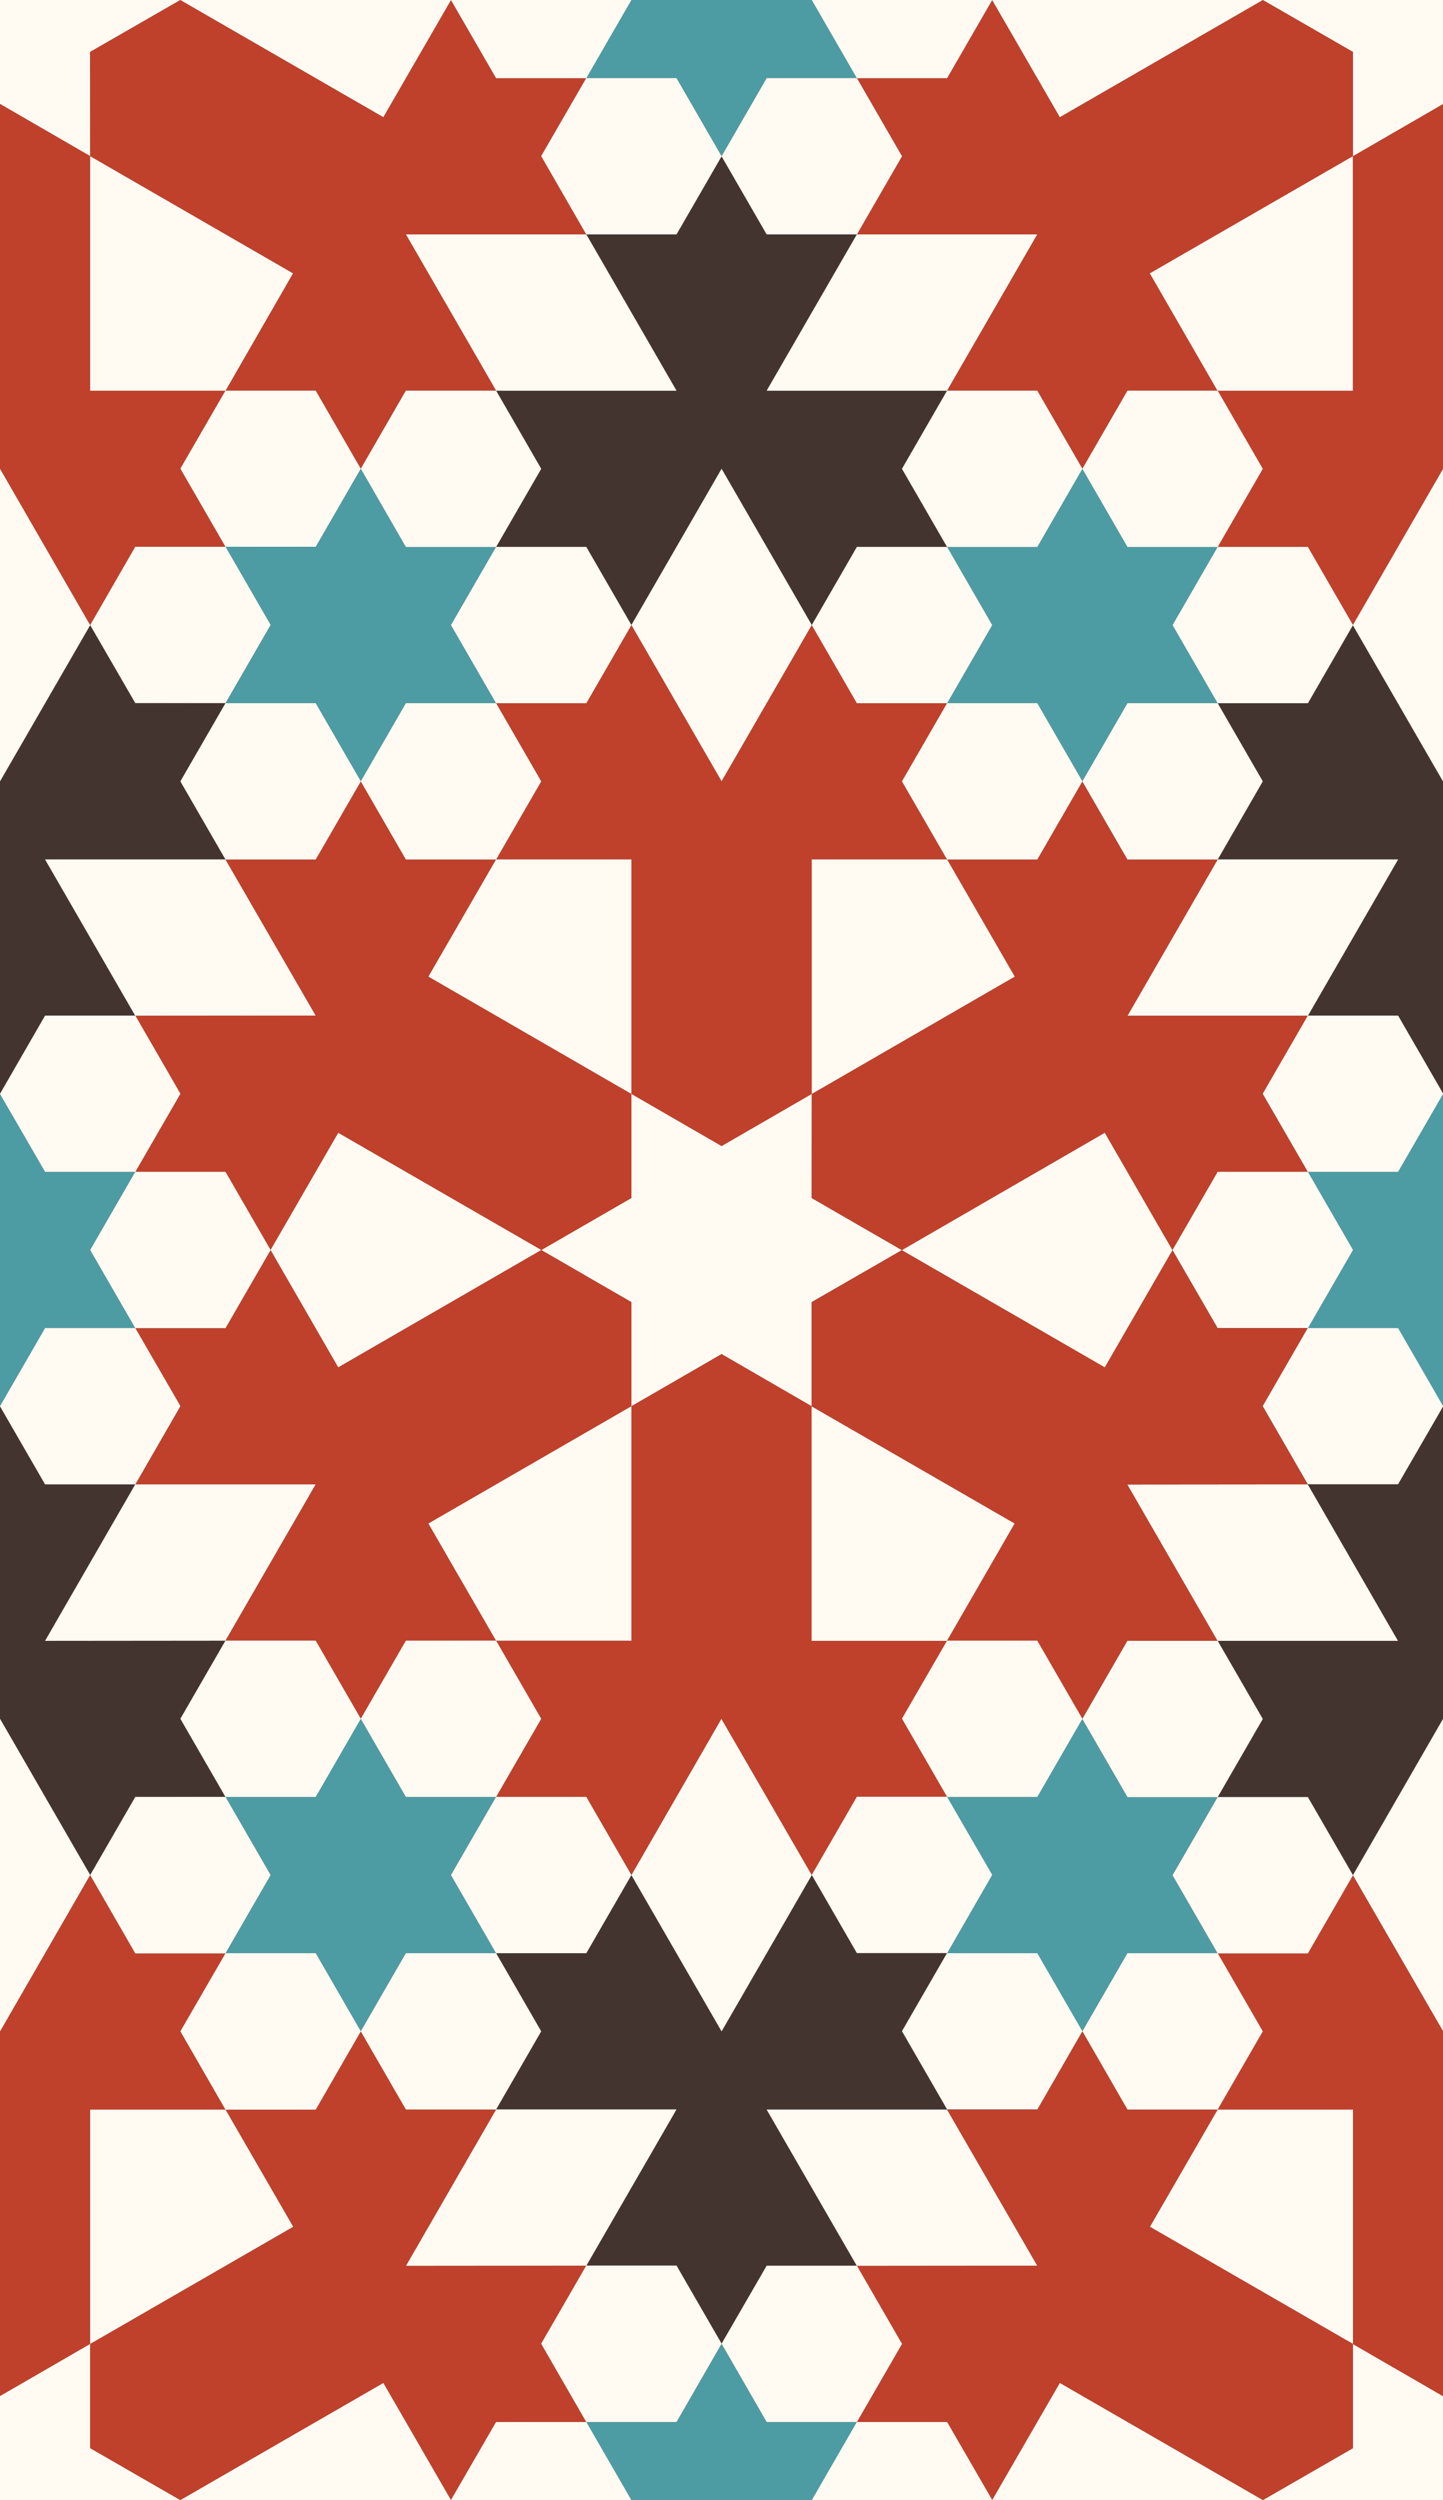 <svg xmlns="http://www.w3.org/2000/svg" width="799.9" height="1385.5" viewBox="0 0 799.9 1385.5">
  <rect x="0" y="0" width="799.9" height="1385.5" fill="#808080" stroke="none"/>
  <style>
    :root { --black: #443430; --red: #BF402B; --gold: #CEA600; --turquois: #4D9BA3; --emerald: #216554; --blue: #262F66; --white: #FFFAF2; } .shape-7{fill:#FFFAF2} .shape-4{fill:#FFFAF2} .shape-6{fill:#FFFAF2} .shape-1{fill:#FFFAF2} .shape-2{fill:#443430} .shape-3{fill:#4D9BA3} .shape-5{fill:#BF402B} .guides{ stroke: #4FFF4F; display: none; fill: none}
  </style>
  <g class="line" id="pattern">
    <path class="shape-1" d="M350 606.2v57.7l-50 28.8 50 28.9v57.7l50-28.9 49.9 29v-57.8l50-28.8-50-28.9.1-57.7-50 28.9zM-49.9 1298.9v57.8l-50.1 28.8 50.1 28.9-.1 57.7 50-28.9 50 28.9v-57.8l50-28.8-50-28.8v-57.8l-50 28.9zM750 1298.9v57.8l-50 28.8 50 28.9v57.7l50-28.9 49.9 29v-57.8l50-28.9-50-28.8V1299l-49.9 28.9zM849.9 86.6V28.8l50-28.8-50-28.8v-57.8l-50 28.9L750-86.6v57.8L700 0l50 28.8v57.8l49.9-28.9zM50 86.6l-.1-57.8L100 0 49.9-28.9l.1-57.7L0-57.7l-50-28.9v57.7L-100 0l50.1 28.8-.1 57.7L0 57.6z"/>
    <path class="shape-2" d="M525 303.1l-25-43.3 25-43.3H425l50-86.6h-50l-25-43.3-25 43.3h-50l50 86.6H275l25 43.3-25 43.3h50l25 43.3 50-86.6 50 86.6 25-43.3zM275 1082.4l24.9 43.3L275 1169h99.9l-49.9 86.6h50l25 43.3 25-43.3h50l-50-86.6h100l-25-43.3 25-43.3h-50l-25-43.3-50 86.6-50-86.6-25 43.3zM125 389.7l-50-.1-25-43.2L0 433l-50-86.6-25 43.3h-50l25 43.3-25 43.3h100l-50 86.6h50l25 43.3 25-43.3h50l-50-86.6h100L100 433zM674.9 995.9h50l25 43.3 50-86.6 50 86.6 25-43.3h50l-25-43.4 25-43.2h-100l50-86.7h-50l-25-43.2-25 43.2h-50l50 86.7h-100l25 43.3zM0 779.3l-25 43.3h-50l50 86.6h-100l25 43.3-25 43.4h50l25 43.2 50-86.6 50 86.6 25-43.2 50-.1-25-43.3 25-43.3-100 .1 50-86.7H25zM799.9 606.2l25.1-43.3h49.9L825 476.3h99.9l-25-43.3 25.1-43.3h-50.1l-25-43.3-50 86.6-50-86.6-24.9 43.3h-50.1l25 43.3-24.9 43.3h100l-50 86.6h49.9z"/>
    <path class="shape-3" d="M600 259.8l-25 43.3h-50l25 43.3-25 43.3h50l25 43.3 25-43.3h50l-25-43.3 25-43.3h-50zM199.9 1125.7l25-43.3H275l-25-43.3 25-43.3h-50l-25-43.3-25 43.3h-50l25 43.3-25 43.3h50zM125 303l25 43.4-25 43.3h50l25 43.3 25-43.3h50l-25-43.3 25-43.3h-50l-25-43.4-25 43.4zM674.9 1082.5l-25-43.3 25-43.3h-50l-25-43.3-25 43.3h-50l25 43.2-25 43.4h50l25 43.3 25-43.3zM-75 736h50l25 43.3L25 736h50l-25-43.3 25-43.3H25L0 606.1l-25 43.3h-50l25 43.3zM875 649.5h-50.1l-25-43.3-25 43.3H725l24.9 43.3-24.9 43.3h49.9l25 43.3 25-43.3h50l-25-43.3zM475 1342.3h-50l-25-43.4-25 43.4h-50l25 43.2-25 43.3h50l25 43.4 25-43.3h50l-25-43.3zM324.9 43.3H375l25 43.3 25-43.3h50L450 0l25-43.3h-50l-25-43.3-25 43.3h-50L350 0z"/>
    <path class="shape-4" d="M400 259.8l-50 86.6 50 86.6 50-86.6zM400 1125.7l50-86.6-50.1-86.6-49.9 86.6zM800 1125.8l50-86.6-50.1-86.6-49.9 86.6zM25 476.3l50 86.6 100-.1-50-86.5zM774.9 909.3l-50-86.7-100 .1 50 86.6zM25 909.3l100-.1 50-86.6H75zM775 476.3H675l-50 86.6h100zM0 952.5l-50 86.6 50.1 86.6 49.9-86.6zM375 1169H275l-50 86.7 100-.1zM425 1169.1l50 86.6 100-.1-50-86.5zM0 259.7l-50 86.7L0 433l50-86.6zM799.9 433l50-86.6-50-86.6-50 86.6zM425 216.5h100l50-86.6H475zM375 216.5l-50-86.6H225l50 86.6z"/>
    <path class="shape-5" d="M275 389.7h50l25-43.3 50 86.6 50-86.6 25 43.3h50L500 433l25 43.3h-75v129.9l-50 28.9-50-28.9V476.3h-75l25-43.3zM525 995.8h-50l-25 43.3-50.1-86.6-49.9 86.6-25-43.3h-50l25-43.3-25-43.3h75V779.3l50-28.9 50 28.9v129.9h75l-25 43.3zM75 649.5l25-43.3-25-43.3 100-.1-50-86.5h50l25-43.3 25 43.3h50l-37.5 64.9 112.5 65v57.7l-50 28.9-112.5-65-37.5 65-25-43.3z"/>
    <path class="shape-5" d="M724.9 736l-25 43.3 25 43.3-100 .1 50 86.6h-50l-25 43.3-25-43.3h-50l37.5-65-112.5-64.9v-57.8l50-28.8 112.5 64.9 37.5-64.9 25 43.2zM200 952.5l-25-43.3h-50l50-86.6H75l25-43.3L75 736h50l25-43.3 37.5 65 112.5-65 50 28.9v57.7l-112.5 65 37.5 64.9-50 .1zM599.9 433l25 43.3H675l-50 86.6h100l-25.1 43.3 25.1 43.3h-50l-25.1 43.3-37.5-65-112.4 65-50.1-28.9.1-57.7 112.4-65-37.4-64.9h50zM-125 1082.5h50l25-43.4 50.1 86.6 49.9-86.6 25 43.4h50l-25 43.2 25 43.4H50v129.8l-50 28.9-50-28.9v-129.8h-75l25-43.4zM674.9 1082.5h50l25-43.3 50.1 86.6 49.9-86.6 25 43.3h50l-25 43.3 25 43.3h-75V1299l-50 28.9-50-28.9v-129.9h-75l25-43.3zM325 1428.8l-25 43.3 25 43.3H225l50 86.6h-50l-25 43.3-25-43.3h-50l37.5-64.9-112.5-65v-57.8l50-28.8 112.5 65 37.5-65 25 43.3z"/>
    <path class="shape-5" d="M200 1125.7l25 43.3h50l-50 86.7 100-.1-25 43.3 25 43.4-50-.1-25 43.3-37.5-64.9-112.5 64.9-50-28.8v-57.8l112.5-64.9-37.5-64.9 50-.1zM475 1342.3l25-43.3-25-43.3 100-.1-50-86.5h50l25-43.4 25 43.4h50l-37.5 64.9 112.5 64.9v57.8l-50 28.8-112.5-64.9-37.5 64.9-25-43.2zM600 1645.5l-25-43.3h-50l50-86.6-100-.2 25-43.3-25-43.3h50l25-43.3 37.5 65 112.5-65 50 28.9v57.7l-112.5 65 37.5 65.1h-50zM924.9 303.1h-50l-25 43.3-50-86.6-50 86.6-25-43.3h-50l25-43.3-25-43.3h75V86.6l50-28.9 50 28.9v129.9h75l-25 43.3zM125 303H75l-25 43.4-50-86.7-50 86.7-25-43.4h-50l25-43.3-25-43.3h75V86.5L0 57.6l50 28.9v129.9h75l-25 43.3zM475-43.3l25-43.3-25-43.3h100l-50-86.6h50l25-43.3 25 43.3h50l-37.5 65L750-86.6v57.8L700 0 587.5-64.9 550 0l-25-43.3z"/>
    <path class="shape-5" d="M600 259.8l-25-43.3h-50l50-86.6H475l25-43.3-25-43.3h50L550 0l37.5 64.9L700 0l50 28.8v57.8l-112.5 64.9 37.5 65h-50zM324.9 43.3L300 86.5l25 43.4H225l50 86.6h-50.1l-25 43.3-24.9-43.3h-50l37.4-65L50 86.6l-.1-57.8L100 0l112.4 64.9L249.9 0 275 43.3zM200-259.8l25 43.3h50l-50 86.6h100l-25 43.3 25 43.3h-50L250 0l-37.5-64.9L100 0 49.9-28.9l.1-57.7 112.5-64.9-37.5-65h50z"/>
    <path class="shape-6" d="M525 476.3h-75v129.9l112.5-65zM275 909.2h75V779.3l-112.5 65zM275 476.3l-37.5 64.9 112.5 65V476.3zM524.9 909.3l37.5-65-112.5-64.9v129.9zM150 692.7l37.5 65 112.5-65-112.5-64.9zM649.9 692.8l-37.5-65-112.4 65 112.4 64.9zM125 1169.1H50v129.8l112.5-64.9zM250 1385.5l-37.5-64.9-112.5 64.9 112.5 65zM675 1169.1l-37.5 64.9 112.5 64.9v-129.8zM550 1385.5l37.5 65 112.5-65-112.5-64.9zM674.9 216.5h75V86.6l-112.5 64.9zM550 0l37.5 64.9L700 0 587.5-65zM125 216.5l37.4-65L50 86.6v129.9zM250 0l-37.5-64.9L100 0l112.5 64.9z"/>
    <path class="shape-7" d="M300 952.5l-25 43.3h-50l-25-43.3-25 43.3h-50l-25-43.3 25-43.3h50l25 43.3 25-43.3h50l25 43.3zM275 1169l25-43.3-25-43.3h-50l-25 43.3-25-43.3h-50l25-43.3-25-43.3H75l-25 43.3 25 43.4h50l-25 43.2 25 43.4h50l25-43.4 25 43.3h50zm75-129.9l-25-43.3h-50l-25 43.3 25 43.3h50l25-43.3zM125 389.7L100 433l25 43.3h50l25-43.3-25-43.3h-50zm0-86.7H75l-25 43.4 25 43.2h50l25-43.3-25-43.3zm475 649.6l25 43.3h50l25-43.3-25-43.3h-50l-25 43.3zM325 129.9h50l25-43.3 25 43.3h50l25-43.3-25-43.3h-50l-25 43.3-25-43.3h-50l-25 43.2 25 43.4zm-100 86.6l-25 43.3-25-43.3h-50l-25 43.2 25 43.3h50l25-43.3 25 43.4h50l-25 43.3 25 43.3h-50L200 433l25 43.3h50l25-43.3-25-43.3h50l25-43.3-25-43.3h-50l25-43.3-25-43.3h-50zm275 43.3l25 43.3h50l25-43.3 25 43.3h50l-25 43.3 25 43.3h-50L600 433l-25-43.3h-50L500 433l25 43.3h50l25-43.3 25 43.3h50l25-43.3-25-43.3h50l25-43.3-25-43.3h-50l25-43.3-25-43.3h-50l-25 43.3-25-43.3h-50l-25 43.3zm25 43.3h-50l-25 43.3 25 43.3h50l25-43.3-25-43.3zm150 779.4h50l25-43.3-25-43.3h-50l-25 43.3 25 43.3zM575 1169l25-43.4 25 43.4h50l25-43.3-25-43.3h-50l-25 43.3-25-43.3h-50l25-43.4-25-43.2h50l25-43.3-25-43.3h-50l-25 43.2 25 43.3h-50l-25 43.3 25 43.3h50l-25 43.3 25 43.3h50zm150-606.2l-25 43.3 25 43.3h50l25-43.3-25-43.3h-50zm-75 129.9l25 43.2h50l-25 43.3 25 43.3h50l25-43.2-25-43.3h-50l25-43.3-25-43.3h-50l-25 43.3zm-325 736l25-43.2-25-43.3h-50l-25 43.2 25 43.3h50zm150 0h50l25-43.3-25-43.2h-50l-25 43.3 25 43.3v-.1zm-325-736l-25-43.3H75l25-43.3-25-43.3H25L0 606.2l25 43.2h50l-25 43.3L75 736h50l25-43.3zM475-43.4L450 0l25 43.3h50L550 0l-25-43.3h-50zm-200 0L250 0l25 43.3h50L350 0l-25-43.3h-50zm-200 866l25-43.4L75 736H25L0 779.3l25 43.3h50zm350 433l-25 43.2-25-43.3h-50l-25 43.3 25 43.4h50l25-43.4 25 43.4h50l25-43.3-25-43.3h-50z"/>
  </g>
  <g id="Layer_3">
    <path d="M400-692.8L-300 519.6M500-692.8L-200 519.6M600-692.8L-100 519.6M700-692.8L0 519.6M800-692.8L100 519.6M900-692.8L200 519.6M1000-692.8L300 519.6M1100-692.8L400 519.6M1200-692.8L500 519.6M1300-692.8L600 519.6M1400-692.8L700 519.6M1500-692.8L800 519.6M1600-692.8L900 519.6M500-692.8l799.9 1385.5M400-692.8l850 1472.3M1000 519.6L300-692.8M200-692.8L900 519.6M100-692.8L800 519.6M0-692.8L700 519.6M-100-692.8L600 519.6M-200-692.8L500 519.6M-300-692.8L400 519.6M-400-692.8L300 519.6M-500-692.8L200 519.6M-600-692.8L100 519.6M-700-692.8L0 519.6M-400 0h1600M-450 86.6h1800M-500 173.2h1900M-550 259.8h2000M-601 346.4h2109.7M-650 433h2209M450-692.8L-250 519.6M550-692.8L-150 519.6M650-692.8L-50 519.6M750-692.8L50 519.6M850-692.8L150 519.6M950-692.8L250 519.6M1050-692.8L350 519.6M1150-692.8L450 519.6M1250-692.8L550 519.6M1350-692.8L650 519.6M1450-692.8L750 519.6M1550-692.8L850 519.6M550-692.8l775.2 1342.1M450-692.8l825 1428.9M350-692.8l700 1212.4M950 519.6L250-692.8M150-692.8L850 519.6M50-692.8L750 519.6M-50-692.8L650 519.6M-150-692.8L550 519.6M-250-692.8L450 519.6M-350-692.8L350 519.6M-450-692.8L250 519.6M-550-692.8L150 519.6M-650-692.8L50 519.6M-750-692.8L-50 519.6M-850-692.8l700 1212.4M-950-692.8l700 1212.4M-1050-692.8l700 1212.4M-800-692.8l700 1212.4M-900-692.8l700 1212.4M-1000-692.8l700 1212.4M-1100-692.8l700 1212.4M-453.4-43.3h1600M-503.4 43.3h1800M-553.4 129.9h1900M-375-216.5h1600M-425-129.9h1800M-428.4-259.8h1600M-478.4-173.2h1800M-528.4-86.6h1900M-603.4 216.6h2000M-654.4 303.2h2109.7M-703.4 389.8h2209M-638.1 476.4h2209M-425 563h1986.7M-650 519.6h2225.8M100 1645.5l-575-996M200 1645.5L-424.4 564M300 1645.5L-350 519.6M400 1645.5L-250 519.6M500 1645.5L-150 519.6M600 1645.5L-50 519.6M700 1645.5L50 519.6M850 1732.1L150 519.6M950 1732.1L250 519.6M1050 1732.1L350 519.6M1150 1732.1L450 519.6M1250 1732.1L550 519.6M1350 1732.1L650 519.6M1450 1732.1L750 519.6M1550 1732.1L850 519.6M1650 1732.1L950 519.6M700 1645.5l600.3-1039.2M600 1645.5l650-1125.9M500 1645.5l650-1125.9M1050 519.6L399.8 1645.9M300 1645.5L950 519.6M200 1645.3L850 519.6M100 1645.5L750 519.6M25 1602.2L650 519.6M-25 1515.6l575-996M-75 1429l525-909.4M-125 1342.4l475-822.8M-175.1 1255.8L250 519.6M-225 1169.2l375-649.6M-275 1082.5L50 519.6M-250.1 1125.9H1300M-200.1 1212.5H1350M-150 1299.1h1550M-100 1385.7h1550M-50 1472.3h1550M0 1558.9h1550M-300.1 1039.3H1250M-350.1 952.7H1400M-400.1 866.1H1450M-450 779.5h1950M-551 692.9h2109.7M-450 606.3h2059M50 1645.5l-550.2-952.8M150 1645.5L-450 606.3M250 1645.5L-400 519.6M350 1645.5L-300 519.6M450 1645.5L-200 519.6M550 1645.5L-100 519.6M650 1645.5L0 519.6M750 1645.5L100 519.6M900 1732.1L200 519.6M1000 1732.1L300 519.6M1100 1732.1L400 519.6M1200 1732.1L500 519.6M1300 1732.1L600 519.6M1400 1732.1L700 519.6M1500 1732.1L800 519.6M1600 1732.1L900 519.6M750 1645.5l575.2-996.2M649.7 1646l625.6-1083M549.6 1646.1L1200 519.6M450 1645.5l650-1125.9M1000 519.6L350 1645.5M250 1645.5L900 519.6M150 1645.5L800 519.6M50 1645.5L700 519.6M0 1558.9L600 519.6M-50 1472.3l550-952.7M-100 1385.7l500-866.1M-150 1299.1l450-779.5M-200.1 1212.5L200 519.6M-250.1 1125.9L100 519.6M-300.1 1039.3L0 519.6M-350.1 952.7L-100 519.6M-400.1 866.1L-200 519.6M-450 779.5l150-259.9M-500.2 692.7L-400 519.6M-325.1 995.9L-50 519.6M-375.1 909.3L-150 519.6M-425.1 822.7L-250 519.6M-475 736.1l125-216.5M-350 519.6L350-692.8M-400 519.6L300-692.8M-25 1515.6h1470.7M-225 1169.2h1471.6M-175.1 1255.8h1471.7M-125 1342.4h1471.6M-75 1429h1471.6M25 1602.2h1471.6M50 1645.5h1485.2M-275 1082.5h1471.6M-325.1 995.9h1671.7M-375.1 909.3h1771.7M-425.1 822.7h1871.7M-475 736.1h1980.3M-475 649.5h2030.6"/>
  </g>
</svg>
